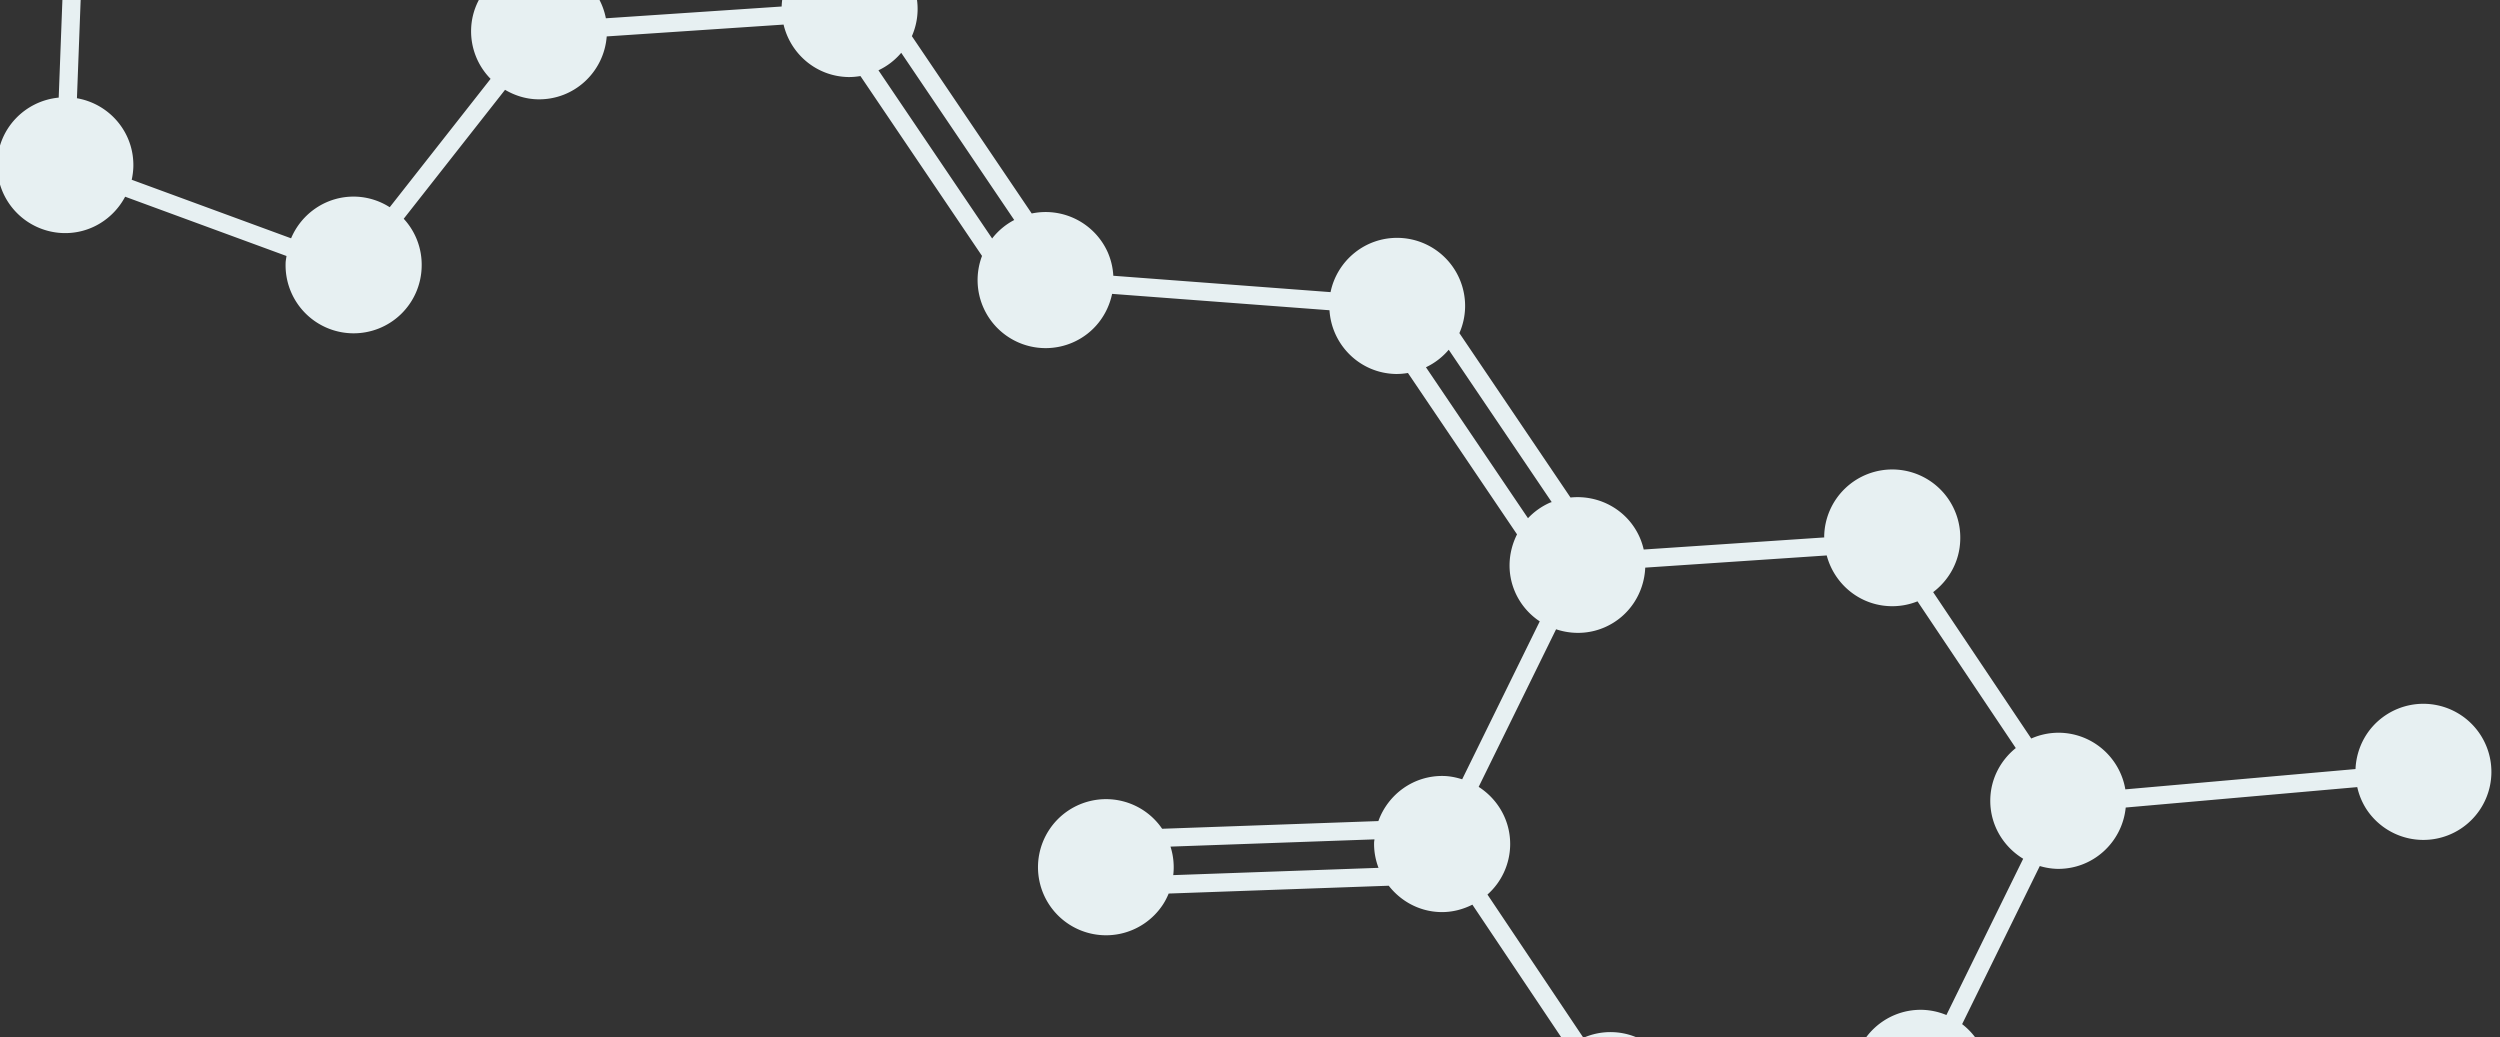 <svg xmlns="http://www.w3.org/2000/svg" width="241" height="100" viewBox="0 0 241 100">
  <rect x="0" y="0" width="241" height="100" fill="#333333" stroke="none"/>
  <g>
    <path fill="#e7f0f2"
          d="M237.209 79.893a6.562 6.562 0 0 0 1.887-9.085 6.559 6.559 0 0 0-9.083-1.887c-1.837 1.206-2.856 3.176-2.942 5.216l-22.188 1.957c-.515-3.038-3.116-5.384-6.309-5.458a6.522 6.522 0 0 0-2.762.558l-9.456-14.112c1.536-1.167 2.565-2.976 2.612-5.055a6.56 6.56 0 1 0-13.116-.301c0 .029.007.054.007.082l-17.406 1.166a6.534 6.534 0 0 0-.387-1.177c-1.181-2.665-3.92-4.12-6.67-3.837l-10.712-15.849a6.517 6.517 0 0 0 .551-2.47 6.56 6.56 0 0 0-6.408-6.71c-3.217-.074-5.934 2.186-6.562 5.23l-20.942-1.578a6.53 6.53 0 0 0-.529-2.246 6.559 6.559 0 0 0-7.336-3.758L87.906 3.487c.332-.76.53-1.592.55-2.471.05-2.169-.971-4.1-2.565-5.332l7.487-15.24a6.532 6.532 0 0 0 1.634.27 6.56 6.56 0 0 0 6.709-6.41 6.56 6.56 0 0 0-6.407-6.71 6.522 6.522 0 0 0-2.762.558L83.097-45.96c1.536-1.167 2.564-2.975 2.612-5.055a6.56 6.56 0 1 0-13.116-.301c-.001.028.006.055.006.083l-17.055 1.142c-.679-2.822-3.163-4.959-6.202-5.028a6.561 6.561 0 0 0-6.709 6.409c-.051 2.199.996 4.158 2.629 5.387l-7.568 15.405c-.568-.177-1.157-.305-1.781-.32-1.149-.027-2.221.271-3.172.769l-9.708-14.364a6.496 6.496 0 0 0 1.431-1.808 6.56 6.56 0 1 0-8.858 2.758c1.944 1.021 4.161.956 5.986.042L31.3-26.477a6.542 6.542 0 0 0-2.097 4.648c-.009.414.03.817.095 1.211l-15.933 4.519c-1.003-2.236-3.205-3.826-5.817-3.887-2.663-.061-4.981 1.481-6.061 3.738l-20.292-12.375c1.008-2.594.311-5.642-1.973-7.48-.839-.676-1.798-1.082-2.786-1.285l1.766-23.432a6.496 6.496 0 0 0 2.244-.529 6.564 6.564 0 0 0 3.337-8.658 6.56 6.56 0 1 0-11.993 5.321c.89 2.008 2.669 3.333 4.666 3.75l-1.764 23.419c-1.772.113-3.492.921-4.693 2.414-1.483 1.843-1.787 4.237-1.048 6.314l-20.936 8.868c-.737-2.39-2.804-4.255-5.448-4.585-2.347-.292-4.543.708-5.92 2.43l-19.5-13.827c1.083-2.649.36-5.792-2.006-7.641a6.558 6.558 0 0 0-9.208 1.13c-1.457 1.865-1.727 4.262-.958 6.329l-21.192 9.332a6.505 6.505 0 0 0-2.111-2.938c-2.602-2.035-6.243-1.77-8.559.453l-16.353-12.715a6.52 6.52 0 0 0 .919-2.848c.244-3.316-2.032-6.21-5.199-6.874l1.435-20.241c3.255-.167 5.959-2.705 6.204-6.04a6.56 6.56 0 1 0-13.084-.964c-.243 3.295 2.001 6.175 5.136 6.863l-1.436 20.255c-3.226.196-5.897 2.725-6.14 6.038-.056.747.044 1.465.226 2.151l-20.413 7.245c-1.001-2-2.976-3.449-5.366-3.624a6.562 6.562 0 0 0-.964 13.087 6.56 6.56 0 0 0 7.024-6.062c.045-.601-.021-1.181-.131-1.744l20.498-7.275a6.552 6.552 0 0 0 5.186 3.248c1.938.142 3.724-.591 5.021-1.843l16.351 12.713c-1.672 2.798-1.069 6.458 1.566 8.517a6.558 6.558 0 0 0 9.208-1.13c1.046-1.338 1.468-2.954 1.351-4.524l21.659-9.538c.353.488.753.95 1.25 1.339a6.56 6.56 0 0 0 9.209-1.129c.008-.011.013-.023.02-.033l19.463 13.799c-.238.554-.428 1.134-.507 1.761a6.56 6.56 0 0 0 13.019 1.622c.041-.321.029-.636.023-.951l21.478-9.099c.346.493.739.959 1.231 1.356a6.559 6.559 0 0 0 9.223-.999c.053-.066.086-.14.135-.207L.956-14.522c-.053.311-.11.62-.118.946-.075 3.291 2.293 6.046 5.441 6.589L5.659 9.41c-3.26.314-5.853 2.992-5.93 6.349a6.561 6.561 0 0 0 6.408 6.71c2.567.059 4.801-1.381 5.927-3.506l15.554 5.715c-.029.228-.08.45-.085.684a6.56 6.56 0 1 0 13.116.302 6.526 6.526 0 0 0-1.73-4.576l9.767-12.429c.928.542 1.985.889 3.136.915 3.503.08 6.402-2.609 6.665-6.063l17.05-1.141c.67 2.836 3.161 4.985 6.21 5.056.411.009.809-.031 1.2-.094l11.721 17.34a6.558 6.558 0 0 0 8.789 8.324c2.008-.891 3.332-2.67 3.749-4.667l20.956 1.579c.215 3.359 2.936 6.063 6.364 6.143.41.008.809-.031 1.2-.094l10.515 15.557c-.854 1.696-.997 3.734-.167 5.604a6.503 6.503 0 0 0 2.358 2.782l-7.478 15.224c-.568-.177-1.157-.305-1.782-.32-2.894-.066-5.366 1.766-6.296 4.347l-20.846.742a6.526 6.526 0 0 0-1.802-1.775 6.557 6.557 0 0 0-9.085 1.875 6.562 6.562 0 0 0 1.874 9.088 6.56 6.56 0 0 0 9.086-1.875c.225-.343.403-.702.557-1.068l21.214-.754c1.169 1.495 2.951 2.493 4.996 2.54 1.107.026 2.142-.251 3.068-.715l9.212 13.749c-1.46 1.171-2.43 2.93-2.476 4.947a6.56 6.56 0 0 0 6.407 6.711c3.503.08 6.402-2.609 6.665-6.063l17.05-1.142c.67 2.837 3.162 4.986 6.211 5.057a6.561 6.561 0 0 0 6.709-6.41c.049-2.169-.972-4.1-2.566-5.332l7.487-15.24a6.533 6.533 0 0 0 1.635.271c3.45.079 6.31-2.534 6.647-5.911l22.321-1.968a6.5 6.5 0 0 0 .885 2.128 6.56 6.56 0 0 0 9.084 1.887zM46.793-42.475c.7.277 1.45.457 2.247.475a6.557 6.557 0 0 0 6.702-6.351l17.095-1.145c.727 2.753 3.174 4.822 6.163 4.89a6.513 6.513 0 0 0 2.586-.467l9.476 14.143c-1.448 1.171-2.411 2.925-2.457 4.934-.056 2.43 1.233 4.558 3.171 5.737L84.374-5.193a6.535 6.535 0 0 0-2.325-.502c-3.592-.082-6.568 2.743-6.698 6.323L58.406 1.763c-.574-2.965-3.142-5.237-6.283-5.309a6.485 6.485 0 0 0-2.74.547l-9.251-13.807a6.53 6.53 0 0 0 2.188-4.722c.054-2.376-1.173-4.466-3.037-5.66zm-9.224 62.451a6.495 6.495 0 0 0-3.324-1.022c-2.771-.065-5.168 1.608-6.184 4.019l-15.364-5.645c.09-.41.147-.833.158-1.268.075-3.291-2.292-6.046-5.438-6.59l.62-16.397c3.258-.315 5.848-2.993 5.925-6.348a6.587 6.587 0 0 0-.088-1.147l15.952-4.526c1.015 2.205 3.199 3.77 5.788 3.83a6.48 6.48 0 0 0 2.91-.635l9.229 13.777C46.37-.805 45.46.91 45.415 2.863a6.535 6.535 0 0 0 1.878 4.738zm60.203 1.233a6.468 6.468 0 0 0-2.13 1.78L84.683 6.777a6.5 6.5 0 0 0 2.195-1.687zm51.812 27.193c-.057.024-.117.032-.174.057a6.567 6.567 0 0 0-2.112 1.496l-9.836-14.552a6.536 6.536 0 0 0 2.195-1.688zm-17.121 32.811c-.02.863.138 1.686.425 2.447l-19.787.702a6.515 6.515 0 0 0-.266-2.749l19.665-.698c-.007.1-.034.195-.037.298zm55.17 16.636a6.535 6.535 0 0 0-2.325-.502c-3.591-.082-6.567 2.742-6.698 6.323l-16.945 1.135c-.573-2.964-3.141-5.237-6.282-5.309a6.475 6.475 0 0 0-2.741.548l-9.251-13.808a6.53 6.53 0 0 0 2.188-4.722c.055-2.376-1.172-4.465-3.036-5.66l7.463-15.191c1.496.498 3.169.482 4.724-.208 2.359-1.047 3.771-3.319 3.87-5.736l17.496-1.174c.728 2.753 3.175 4.823 6.163 4.891a6.518 6.518 0 0 0 2.587-.467l9.476 14.144c-1.449 1.17-2.411 2.924-2.457 4.933-.057 2.43 1.233 4.558 3.17 5.737z" />
  </g>
</svg>
